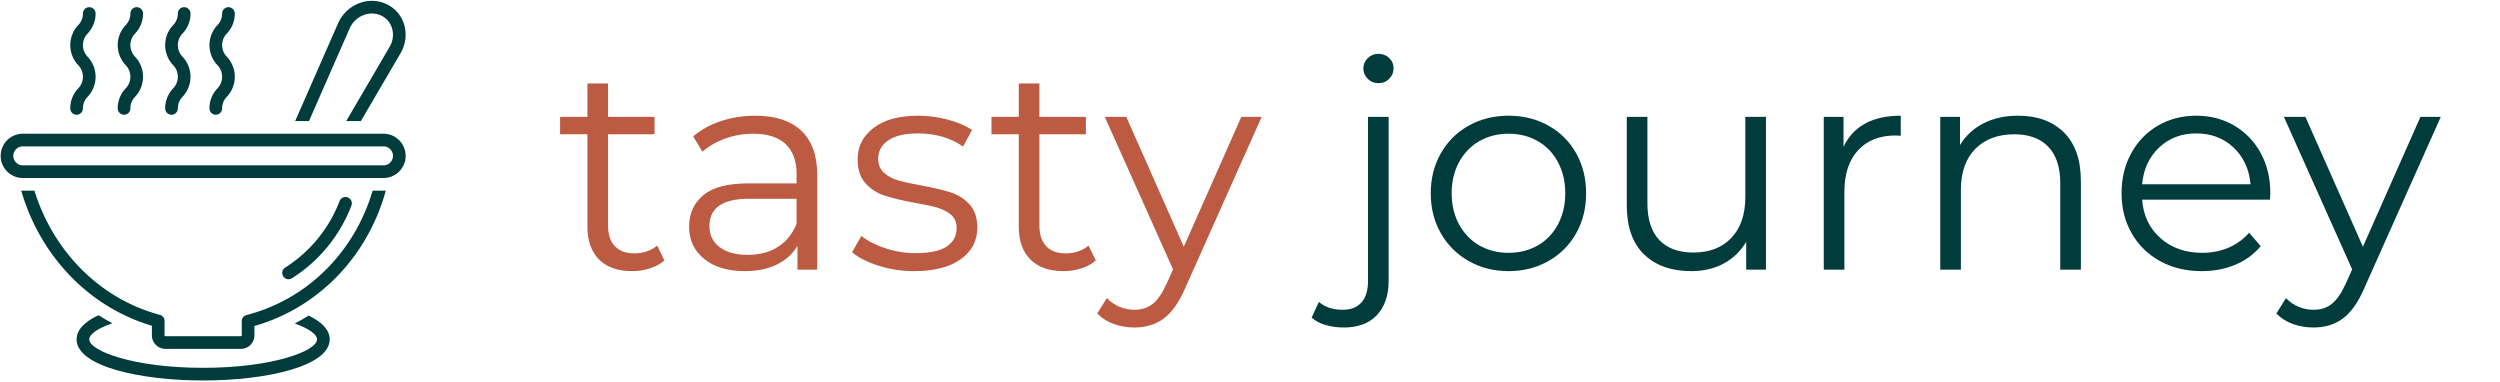 <svg xmlns="http://www.w3.org/2000/svg" version="1.1" xmlns:xlink="http://www.w3.org/1999/xlink"
     width="1000" height="153" viewBox="0 0 1000 153">
    <g transform="matrix(1,0,0,1,-23.333,-0.237)">
        <svg viewBox="0 0 405 62" data-background-color="#ffffff" preserveAspectRatio="xMidYMid meet" height="153"
             width="1000" xmlns="http://www.w3.org/2000/svg" xmlns:xlink="http://www.w3.org/1999/xlink">
            <g id="tight-bounds" transform="matrix(1,0,0,1,9.45,0.231)">
                <svg viewBox="0 0 395.52 61.538" height="61.538" width="395.52">
                    <g>
                        <svg viewBox="0 0 513.172 79.843" height="61.538"
                             width="395.52">
                            <g transform="matrix(1,0,0,1,117.652,11.035)">
                                <svg viewBox="0 0 395.52 57.773" height="57.773" width="395.52">
                                    <g id="textblocktransform">
                                        <svg viewBox="0 0 395.52 57.773" height="57.773"
                                             width="395.52" id="textblock">
                                            <g>
                                                <svg viewBox="0 0 395.52 57.773" height="57.773"
                                                     width="395.52">
                                                    <g transform="matrix(1,0,0,1,0,0)">
                                                        <svg width="395.52"
                                                             viewBox="0.85 -37.15 323.67 47.1"
                                                             height="57.773" data-palette-color="#bd5a42">
                                                            <g class="wordmark-text-0" data-fill-palette-color="primary"
                                                               id="text-0">
                                                                <path d="M17.55-4.15L18.8-1.6Q17.8-0.7 16.32-0.23 14.85 0.25 13.25 0.25L13.25 0.25Q9.55 0.25 7.55-1.75 5.55-3.75 5.55-7.4L5.55-7.4 5.55-23.3 0.85-23.3 0.85-26.3 5.55-26.3 5.55-32.05 9.1-32.05 9.1-26.3 17.1-26.3 17.1-23.3 9.1-23.3 9.1-7.6Q9.1-5.25 10.28-4.03 11.45-2.8 13.65-2.8L13.65-2.8Q14.75-2.8 15.78-3.15 16.8-3.5 17.55-4.15L17.55-4.15ZM34.45-26.5Q39.6-26.5 42.35-23.93 45.1-21.35 45.1-16.3L45.1-16.3 45.1 0 41.7 0 41.7-4.1Q40.5-2.05 38.17-0.9 35.85 0.25 32.65 0.25L32.65 0.25Q28.25 0.25 25.65-1.85 23.05-3.95 23.05-7.4L23.05-7.4Q23.05-10.75 25.47-12.8 27.9-14.85 33.2-14.85L33.2-14.85 41.55-14.85 41.55-16.45Q41.55-19.85 39.65-21.63 37.75-23.4 34.1-23.4L34.1-23.4Q31.6-23.4 29.3-22.58 27-21.75 25.35-20.3L25.35-20.3 23.75-22.95Q25.75-24.65 28.55-25.58 31.35-26.5 34.45-26.5L34.45-26.5ZM33.2-2.55Q36.2-2.55 38.35-3.93 40.5-5.3 41.55-7.9L41.55-7.9 41.55-12.2 33.3-12.2Q26.55-12.2 26.55-7.5L26.55-7.5Q26.55-5.2 28.3-3.88 30.05-2.55 33.2-2.55L33.2-2.55ZM61.8 0.25Q58.59 0.25 55.67-0.68 52.75-1.6 51.09-3L51.09-3 52.7-5.8Q54.34-4.5 56.84-3.68 59.34-2.85 62.05-2.85L62.05-2.85Q65.65-2.85 67.37-3.98 69.09-5.1 69.09-7.15L69.09-7.15Q69.09-8.6 68.15-9.43 67.2-10.25 65.75-10.68 64.3-11.1 61.9-11.5L61.9-11.5Q58.7-12.1 56.75-12.73 54.8-13.35 53.42-14.85 52.05-16.35 52.05-19L52.05-19Q52.05-22.3 54.8-24.4 57.55-26.5 62.45-26.5L62.45-26.5Q65-26.5 67.55-25.83 70.09-25.15 71.75-24.05L71.75-24.05 70.2-21.2Q66.95-23.45 62.45-23.45L62.45-23.45Q59.05-23.45 57.32-22.25 55.59-21.05 55.59-19.1L55.59-19.1Q55.59-17.6 56.57-16.7 57.55-15.8 59-15.38 60.45-14.95 63-14.5L63-14.5Q66.15-13.9 68.05-13.3 69.95-12.7 71.3-11.25 72.65-9.8 72.65-7.25L72.65-7.25Q72.65-3.8 69.77-1.78 66.9 0.25 61.8 0.25L61.8 0.25ZM91.79-4.15L93.04-1.6Q92.04-0.7 90.57-0.23 89.09 0.25 87.49 0.25L87.49 0.25Q83.79 0.25 81.79-1.75 79.79-3.75 79.79-7.4L79.79-7.4 79.79-23.3 75.09-23.3 75.09-26.3 79.79-26.3 79.79-32.05 83.34-32.05 83.34-26.3 91.34-26.3 91.34-23.3 83.34-23.3 83.34-7.6Q83.34-5.25 84.52-4.03 85.69-2.8 87.89-2.8L87.89-2.8Q88.99-2.8 90.02-3.15 91.04-3.5 91.79-4.15L91.79-4.15ZM118.09-26.3L121.59-26.3 108.44 3.15Q106.84 6.85 104.74 8.4 102.64 9.95 99.69 9.95L99.69 9.95Q97.79 9.95 96.14 9.35 94.49 8.75 93.29 7.55L93.29 7.55 94.94 4.9Q96.94 6.9 99.74 6.9L99.74 6.9Q101.54 6.9 102.82 5.9 104.09 4.9 105.19 2.5L105.19 2.5 106.34-0.05 94.59-26.3 98.29-26.3 108.19-3.95 118.09-26.3Z"
                                                                      fill="#bd5a42"
                                                                      data-fill-palette-color="primary"></path>
                                                                <path d="M135.74 9.95Q134.09 9.95 132.61 9.53 131.14 9.1 130.19 8.25L130.19 8.25 131.44 5.55Q132.99 6.9 135.54 6.9L135.54 6.9Q137.64 6.9 138.76 5.65 139.89 4.4 139.89 1.95L139.89 1.95 139.89-26.3 143.44-26.3 143.44 1.95Q143.44 5.65 141.44 7.8 139.44 9.95 135.74 9.95L135.74 9.95ZM141.69-32.1Q140.59-32.1 139.84-32.85 139.09-33.6 139.09-34.65L139.09-34.65Q139.09-35.65 139.84-36.4 140.59-37.15 141.69-37.15L141.69-37.15Q142.79-37.15 143.54-36.43 144.29-35.7 144.29-34.7L144.29-34.7Q144.29-33.6 143.54-32.85 142.79-32.1 141.69-32.1L141.69-32.1ZM164.09 0.25Q160.29 0.25 157.24-1.48 154.18-3.2 152.44-6.25 150.69-9.3 150.69-13.15L150.69-13.15Q150.69-17 152.44-20.05 154.18-23.1 157.24-24.8 160.29-26.5 164.09-26.5L164.09-26.5Q167.89-26.5 170.93-24.8 173.99-23.1 175.71-20.05 177.43-17 177.43-13.15L177.43-13.15Q177.43-9.3 175.71-6.25 173.99-3.2 170.93-1.48 167.89 0.25 164.09 0.25L164.09 0.25ZM164.09-2.9Q166.89-2.9 169.11-4.17 171.34-5.45 172.59-7.8 173.84-10.15 173.84-13.15L173.84-13.15Q173.84-16.15 172.59-18.5 171.34-20.85 169.11-22.13 166.89-23.4 164.09-23.4L164.09-23.4Q161.29-23.4 159.06-22.13 156.84-20.85 155.56-18.5 154.29-16.15 154.29-13.15L154.29-13.15Q154.29-10.15 155.56-7.8 156.84-5.45 159.06-4.17 161.29-2.9 164.09-2.9L164.09-2.9ZM204.83-26.3L208.38-26.3 208.38 0 204.98 0 204.98-4.8Q203.58-2.4 201.13-1.07 198.68 0.25 195.53 0.25L195.53 0.25Q190.38 0.25 187.41-2.63 184.43-5.5 184.43-11.05L184.43-11.05 184.43-26.3 187.98-26.3 187.98-11.4Q187.98-7.25 190.03-5.1 192.08-2.95 195.88-2.95L195.88-2.95Q200.03-2.95 202.43-5.48 204.83-8 204.83-12.5L204.83-12.5 204.83-26.3ZM221.73-21.15Q222.98-23.8 225.46-25.15 227.93-26.5 231.58-26.5L231.58-26.5 231.58-23.05 230.73-23.1Q226.58-23.1 224.23-20.55 221.88-18 221.88-13.4L221.88-13.4 221.88 0 218.33 0 218.33-26.3 221.73-26.3 221.73-21.15ZM251.78-26.5Q256.73-26.5 259.65-23.63 262.58-20.75 262.58-15.25L262.58-15.25 262.58 0 259.03 0 259.03-14.9Q259.03-19 256.98-21.15 254.93-23.3 251.13-23.3L251.13-23.3Q246.88-23.3 244.4-20.78 241.93-18.25 241.93-13.8L241.93-13.8 241.93 0 238.38 0 238.38-26.3 241.78-26.3 241.78-21.45Q243.23-23.85 245.8-25.18 248.38-26.5 251.78-26.5L251.78-26.5ZM295.18-13.15L295.12-12.05 273.12-12.05Q273.43-7.95 276.28-5.43 279.12-2.9 283.47-2.9L283.47-2.9Q285.93-2.9 287.97-3.78 290.03-4.65 291.53-6.35L291.53-6.35 293.53-4.05Q291.78-1.95 289.15-0.85 286.53 0.25 283.37 0.25L283.37 0.25Q279.33 0.25 276.2-1.48 273.08-3.2 271.33-6.25 269.58-9.3 269.58-13.15L269.58-13.15Q269.58-17 271.25-20.05 272.93-23.1 275.85-24.8 278.78-26.5 282.43-26.5L282.43-26.5Q286.08-26.5 288.97-24.8 291.87-23.1 293.53-20.08 295.18-17.05 295.18-13.15L295.18-13.15ZM282.43-23.45Q278.62-23.45 276.05-21.03 273.47-18.6 273.12-14.7L273.12-14.7 291.78-14.7Q291.43-18.6 288.85-21.03 286.28-23.45 282.43-23.45L282.43-23.45ZM321.02-26.3L324.52-26.3 311.37 3.15Q309.77 6.85 307.67 8.4 305.57 9.95 302.62 9.95L302.62 9.95Q300.72 9.95 299.07 9.35 297.42 8.75 296.22 7.55L296.22 7.55 297.87 4.9Q299.87 6.9 302.67 6.9L302.67 6.9Q304.47 6.9 305.75 5.9 307.02 4.9 308.12 2.5L308.12 2.5 309.27-0.05 297.52-26.3 301.22-26.3 311.12-3.95 321.02-26.3Z"
                                                                      fill="#003c3b"
                                                                      data-fill-palette-color="secondary"></path>
                                                            </g>
                                                        </svg>
                                                    </g>
                                                </svg>
                                            </g>
                                        </svg>
                                    </g>
                                </svg>
                            </g>
                            <g>
                                <svg viewBox="0 0 85.164 79.843" height="79.843"
                                     width="85.164">
                                    <g>
                                        <svg xmlns="http://www.w3.org/2000/svg" data-name="Layer 1"
                                             viewBox="0 3.998 128 120.002"
                                             x="0" y="0" height="79.843" width="85.164"
                                             class="icon-icon-0" data-fill-palette-color="accent" id="icon-0">
                                            <path d="M97.343 103.493q-2.136 1.336-4.389 2.5c4.54 1.615 7.046 3.458 7.046 5.007 0 3.669-14.024 9-36 9s-36-5.33-36-9c0-1.577 2.598-3.461 7.298-5.096q-2.242-1.182-4.379-2.535C26.632 105.371 24 107.919 24 111 24 119.535 44.122 124 64 124s40-4.465 40-13C104 107.982 101.475 105.476 97.343 103.493Z"
                                                  fill="#003c3b" data-fill-palette-color="accent"></path>
                                            <path d="M91.002 92.001a1.989 1.989 0 0 0 1.082-0.32 47.121 47.121 0 0 0 18.787-22.972 2 2 0 0 0-3.742-1.415A43.143 43.143 0 0 1 89.916 88.32 2 2 0 0 0 91.002 92.001Z"
                                                  fill="#003c3b" data-fill-palette-color="accent"></path>
                                            <path d="M117.573 64.002C111.892 83.284 97.064 98.34 77.707 103.309a1.999 1.999 0 0 0-1.503 1.937V109.704a0.272 0.272 0 0 1-0.23 0.296H52.026a0.272 0.272 0 0 1-0.23-0.296v-4.522a2 2 0 0 0-1.485-1.933C31.353 98.197 16.607 83.172 10.67 64.002H7c-0.173 0-0.341-0.018-0.512-0.026 5.937 20.534 21.326 36.822 41.308 42.721V109.704a4.268 4.268 0 0 0 4.23 4.296H75.974A4.268 4.268 0 0 0 80.204 109.704v-2.928c20.398-5.814 35.869-22.143 41.538-42.812-0.246 0.017-0.491 0.038-0.742 0.038Z"
                                                  fill="#003c3b" data-fill-palette-color="accent"></path>
                                            <path d="M110.313 12.702a7.932 7.932 0 0 1 4.454-4.224 6.993 6.993 0 0 1 5.482 0.17 6.455 6.455 0 0 1 3.438 3.981 7.41 7.41 0 0 1-0.744 5.904L109.222 42.002h4.633L126.396 20.552a11.414 11.414 0 0 0 1.113-9.106A10.412 10.412 0 0 0 121.957 5.031a10.977 10.977 0 0 0-8.593-0.299 11.953 11.953 0 0 0-6.713 6.363L93.085 42.002H97.453Z"
                                                  fill="#003c3b" data-fill-palette-color="accent"></path>
                                            <path d="M121 46.002H7A7 7 0 1 0 7 60.002H121A7 7 0 1 0 121 46.002Zm0 10H7a3 3 0 1 1 0-6H121a3 3 0 1 1 0 6Z"
                                                  fill="#003c3b" data-fill-palette-color="accent"></path>
                                            <path d="M22 38.002a2 2 0 0 0 4 0 5.171 5.171 0 0 1 1.562-3.752 9.229 9.229 0 0 0 0-12.5 5.284 5.284 0 0 1 0-7.5A9.047 9.047 0 0 0 30 8.003a2 2 0 0 0-4 0 5.161 5.161 0 0 1-1.562 3.747 9.226 9.226 0 0 0 0 12.498 5.289 5.289 0 0 1 0 7.504A9.05 9.05 0 0 0 22 38.002Z"
                                                  fill="#003c3b" data-fill-palette-color="accent"></path>
                                            <path d="M37 38.002a2 2 0 0 0 4 0 5.171 5.171 0 0 1 1.562-3.752 9.229 9.229 0 0 0 0-12.5 5.284 5.284 0 0 1 0-7.5A9.047 9.047 0 0 0 45 8.003a2 2 0 0 0-4 0 5.161 5.161 0 0 1-1.562 3.747 9.226 9.226 0 0 0 0 12.498 5.289 5.289 0 0 1 0 7.504A9.05 9.05 0 0 0 37 38.002Z"
                                                  fill="#003c3b" data-fill-palette-color="accent"></path>
                                            <path d="M52 38.002a2 2 0 0 0 4 0 5.171 5.171 0 0 1 1.562-3.752 9.229 9.229 0 0 0 0-12.5 5.284 5.284 0 0 1 0-7.5A9.047 9.047 0 0 0 60 8.003a2 2 0 0 0-4 0 5.161 5.161 0 0 1-1.562 3.747 9.226 9.226 0 0 0 0 12.498 5.289 5.289 0 0 1 0 7.504A9.05 9.05 0 0 0 52 38.002Z"
                                                  fill="#003c3b" data-fill-palette-color="accent"></path>
                                            <path d="M66 38.002a2 2 0 0 0 4 0 5.171 5.171 0 0 1 1.562-3.752 9.229 9.229 0 0 0 0-12.5 5.284 5.284 0 0 1 0-7.5A9.047 9.047 0 0 0 74 8.003a2 2 0 0 0-4 0 5.161 5.161 0 0 1-1.562 3.747 9.226 9.226 0 0 0 0 12.498 5.289 5.289 0 0 1 0 7.504A9.05 9.05 0 0 0 66 38.002Z"
                                                  fill="#003c3b" data-fill-palette-color="accent"></path>
                                        </svg>
                                    </g>
                                </svg>
                            </g>
                        </svg>
                    </g>
                    <defs></defs>
                </svg>
                <rect width="395.52" height="61.538" fill="none" stroke="none" visibility="hidden"></rect>
            </g>
        </svg>
    </g>
</svg>